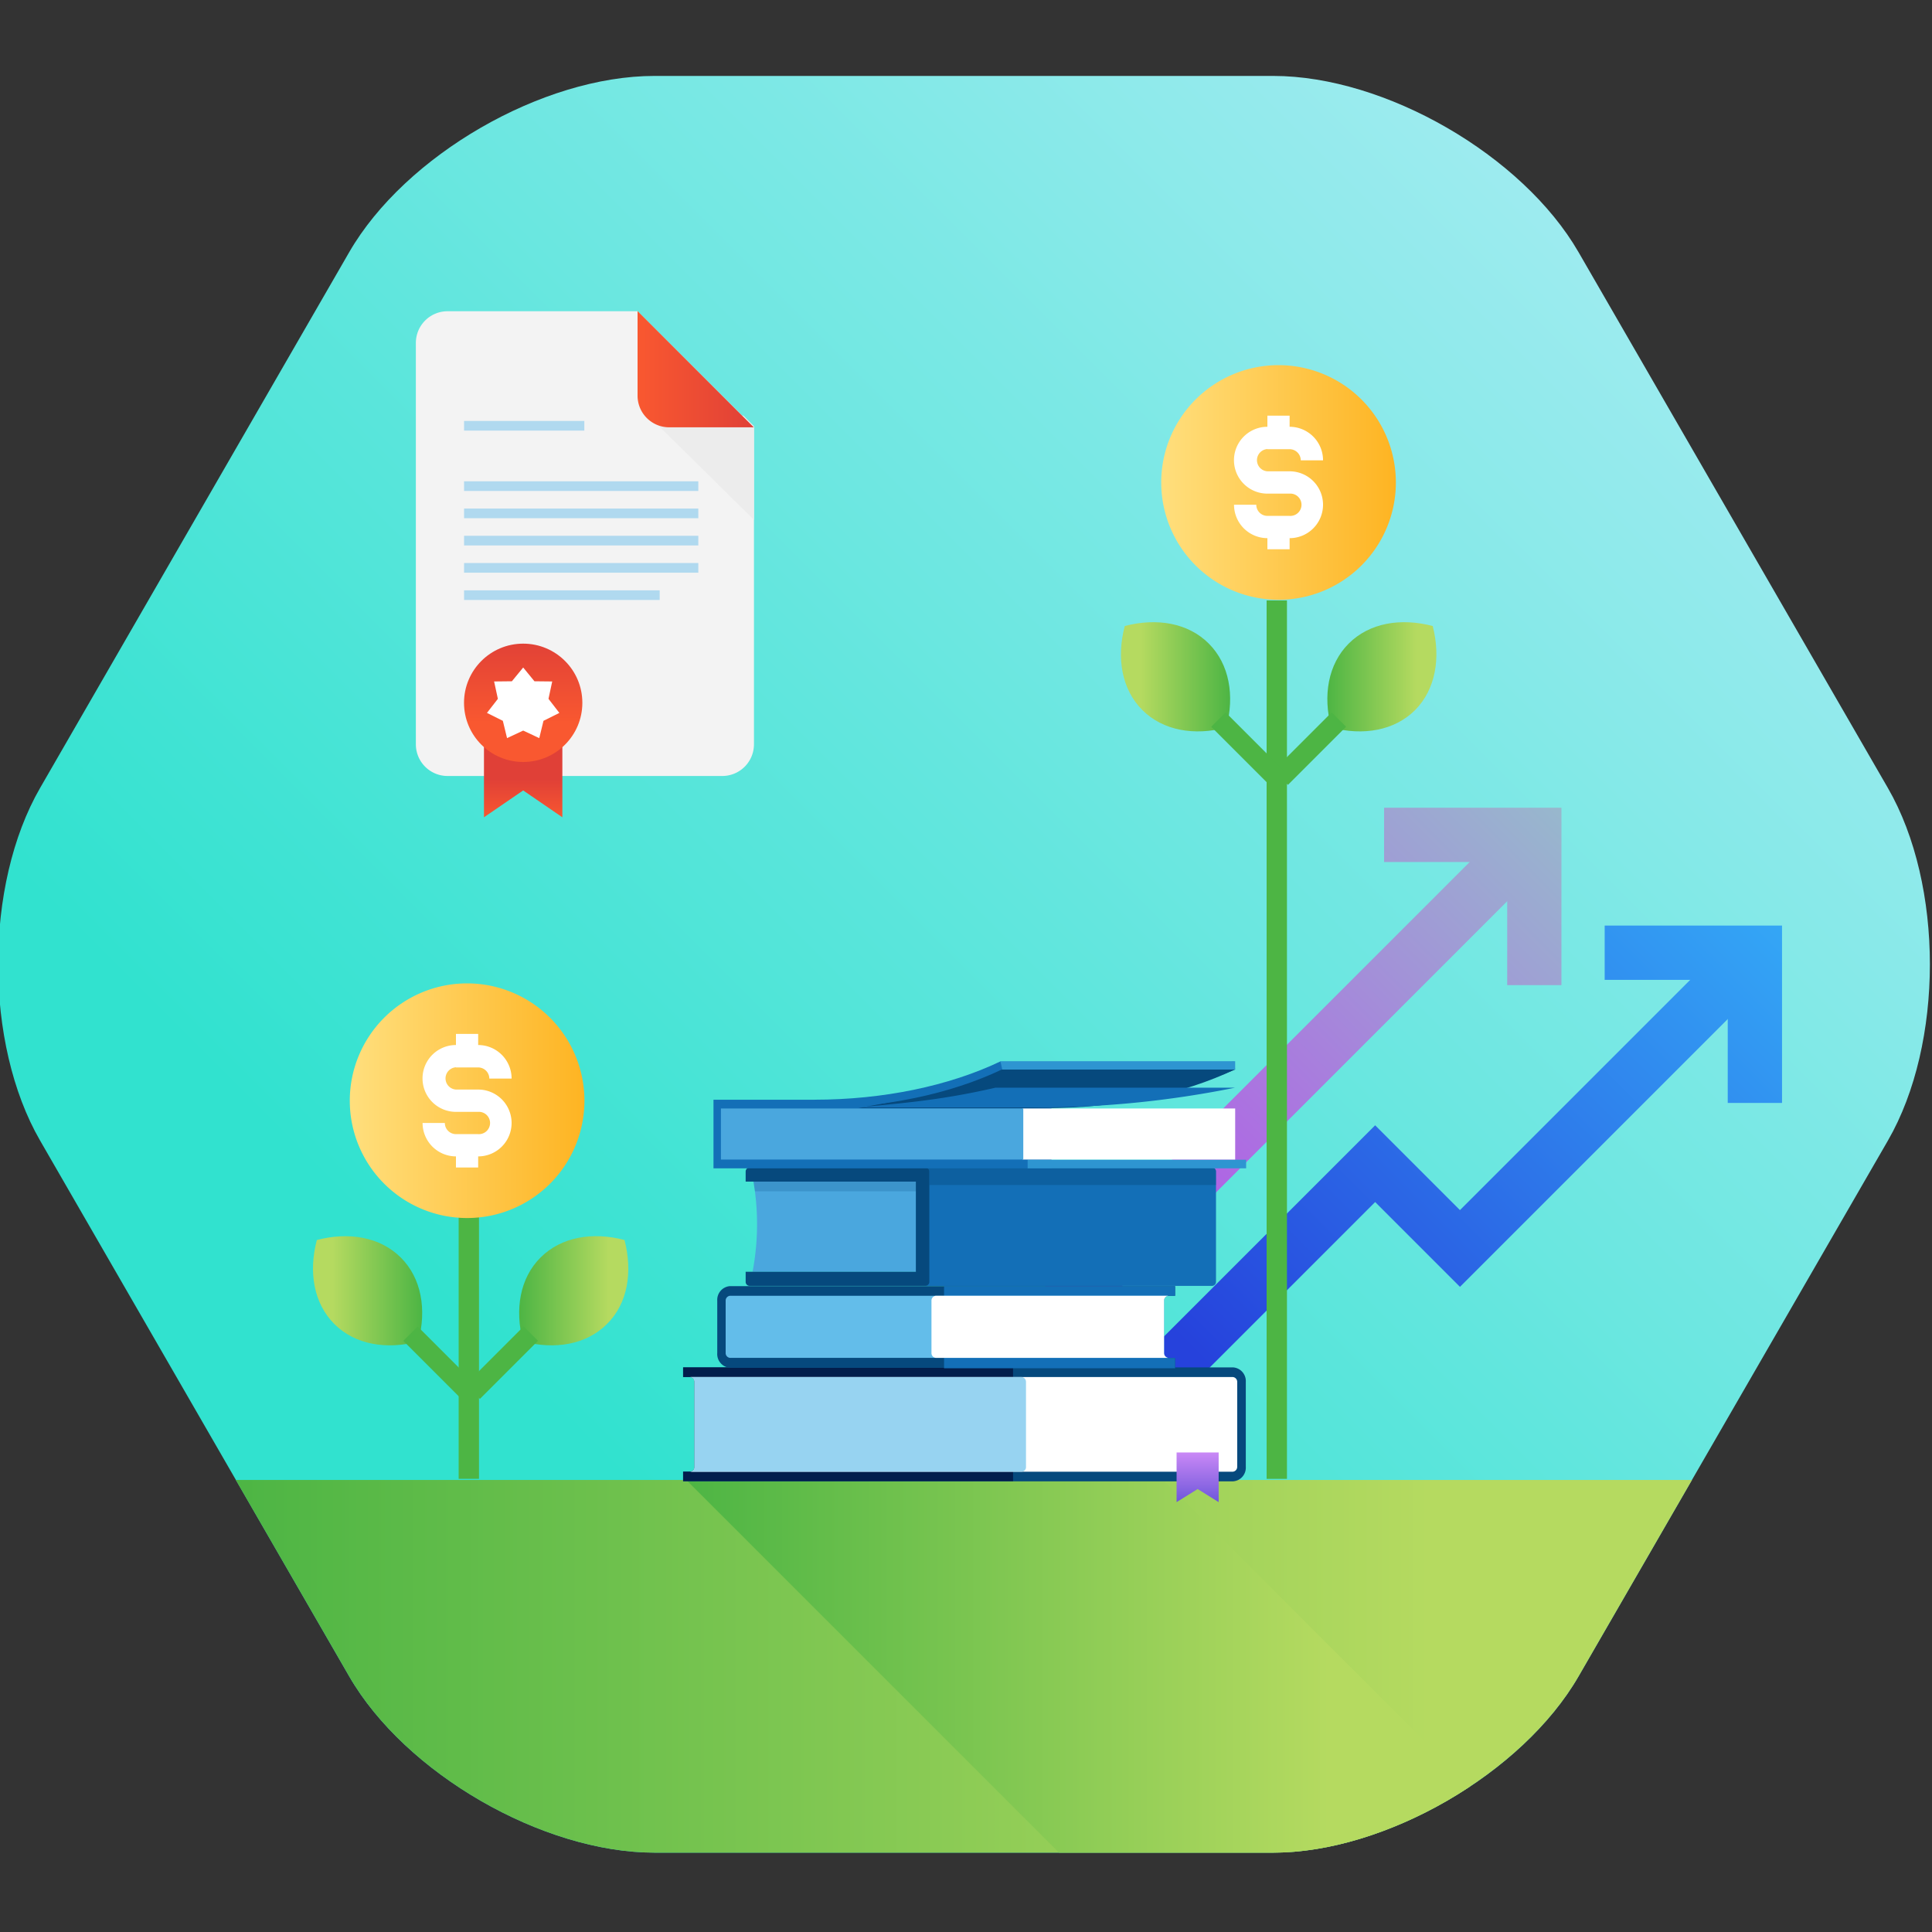<svg xmlns="http://www.w3.org/2000/svg" xmlns:xlink="http://www.w3.org/1999/xlink" viewBox="0 0 400 400"><rect x="0" y="0" width="400" height="400" fill="#333333" stroke="none"/><defs><linearGradient id="a" x1="60.85" y1="338.35" x2="338.27" y2="60.94" gradientUnits="userSpaceOnUse"><stop offset="0.18" stop-color="#31e2cf"/><stop offset="1" stop-color="#9debef"/></linearGradient><linearGradient id="b" x1="48.82" y1="344.99" x2="350.3" y2="344.99" gradientUnits="userSpaceOnUse"><stop offset="0" stop-color="#4db544"/><stop offset="0.82" stop-color="#b5da60"/></linearGradient><linearGradient id="c" x1="255.17" y1="288.03" x2="398.72" y2="144.47" gradientUnits="userSpaceOnUse"><stop offset="0" stop-color="#2642dc"/><stop offset="1" stop-color="#39cbff"/></linearGradient><linearGradient id="d" x1="263.86" y1="296.72" x2="407.41" y2="153.16" xlink:href="#c"/><linearGradient id="e" x1="228.91" y1="261.78" x2="372.47" y2="118.22" gradientTransform="translate(240.16 -114.13) rotate(45)" gradientUnits="userSpaceOnUse"><stop offset="0" stop-color="#b550ea"/><stop offset="1" stop-color="#88eebe"/></linearGradient><linearGradient id="f" x1="228.82" y1="261.69" x2="372.39" y2="118.13" gradientTransform="matrix(1, 0, 0, 1, 0, 0)" xlink:href="#e"/><linearGradient id="g" x1="274.76" y1="140.1" x2="297.37" y2="140.1" xlink:href="#b"/><linearGradient id="h" x1="232.08" y1="140.1" x2="254.69" y2="140.1" gradientUnits="userSpaceOnUse"><stop offset="0.18" stop-color="#b5da60"/><stop offset="1" stop-color="#4db544"/></linearGradient><linearGradient id="i" x1="240.42" y1="99.89" x2="289" y2="99.89" gradientUnits="userSpaceOnUse"><stop offset="0" stop-color="#ffdf7d"/><stop offset="1" stop-color="#feb422"/></linearGradient><linearGradient id="j" x1="107.49" y1="267.24" x2="130.09" y2="267.24" xlink:href="#b"/><linearGradient id="k" x1="64.8" y1="267.24" x2="87.41" y2="267.24" xlink:href="#h"/><linearGradient id="l" x1="142.09" y1="344.99" x2="304.34" y2="344.99" xlink:href="#b"/><linearGradient id="m" x1="247.96" y1="311" x2="247.96" y2="300.71" gradientUnits="userSpaceOnUse"><stop offset="0" stop-color="#6e57da"/><stop offset="1" stop-color="#ca88f6"/></linearGradient><linearGradient id="n" x1="72.42" y1="227.89" x2="121" y2="227.89" xlink:href="#i"/><linearGradient id="o" x1="132.04" y1="76.44" x2="156.1" y2="76.44" gradientUnits="userSpaceOnUse"><stop offset="0" stop-color="#f95830"/><stop offset="1" stop-color="#e04037"/></linearGradient><linearGradient id="p" x1="108.32" y1="161.31" x2="108.32" y2="169.64" gradientUnits="userSpaceOnUse"><stop offset="0" stop-color="#e04037"/><stop offset="1" stop-color="#f95830"/></linearGradient><linearGradient id="q" x1="108.32" y1="131.98" x2="108.32" y2="149.7" xlink:href="#p"/></defs><title>VE-Rewards-Icon</title><path d="M135.51,383.57c-23.17,0-51.62-16.42-63.21-36.5l-64-110.93c-11.59-20.07-11.59-52.92,0-73L72.3,52.21c11.59-20.07,40-36.49,63.21-36.49h128.1c23.18,0,51.62,16.42,63.21,36.49l64.05,110.94c11.59,20.07,11.59,52.92,0,73L326.82,347.07c-11.59,20.08-40,36.5-63.21,36.5Z" style="fill:url(#a)"/><path d="M48.82,306.41,72.3,347.07c11.59,20.08,40,36.5,63.21,36.5h128.1c23.18,0,51.62-16.42,63.21-36.5l23.48-40.66Z" style="fill:url(#b)"/><polygon points="233.74 299.84 225.79 291.9 284.71 232.98 302.27 250.54 357.75 195.06 365.7 203 302.27 266.43 284.71 248.87 233.74 299.84" style="fill:url(#c)"/><polygon points="368.95 228.35 357.71 228.35 357.71 202.87 332.23 202.87 332.23 191.63 368.95 191.63 368.95 228.35" style="fill:url(#d)"/><rect x="175.54" y="227.22" width="164.63" height="11.24" transform="translate(-89.12 250.53) rotate(-45)" style="fill:url(#e)"/><polygon points="323.28 203.96 312.05 203.96 312.05 178.47 286.56 178.47 286.56 167.23 323.28 167.23 323.28 203.96" style="fill:url(#f)"/><rect x="262.24" y="124.31" width="4.21" height="181.87" style="fill:#4db544"/><path d="M293,147c-4.28,4.28-10.77,5.38-17.39,3.63-1.75-6.61-.65-13.11,3.63-17.39s10.77-5.37,17.39-3.63C298.32,136.21,297.23,142.71,293,147Z" style="fill:url(#g)"/><rect x="262.67" y="152.89" width="17.01" height="4.21" transform="translate(-30.17 237.15) rotate(-45)" style="fill:#4db544"/><path d="M236.5,147c4.28,4.28,10.78,5.38,17.39,3.63,1.75-6.61.65-13.11-3.63-17.39s-10.77-5.37-17.39-3.63C231.13,136.21,232.22,142.71,236.5,147Z" style="fill:url(#h)"/><rect x="256.17" y="146.49" width="4.21" height="17.01" transform="translate(-33.95 228.03) rotate(-45)" style="fill:#4db544"/><path d="M289,99.89A24.29,24.29,0,1,1,264.7,75.6,24.3,24.3,0,0,1,289,99.89Z" style="fill:url(#i)"/><rect x="94.96" y="251.44" width="4.21" height="54.73" style="fill:#4db544"/><path d="M125.67,274.12c-4.28,4.28-10.77,5.37-17.39,3.62-1.74-6.61-.65-13.11,3.63-17.38s10.77-5.38,17.39-3.63C131,263.34,130,269.84,125.67,274.12Z" style="fill:url(#j)"/><rect x="95.39" y="280.02" width="17.01" height="4.21" transform="translate(-169.07 156.1) rotate(-45)" style="fill:#4db544"/><path d="M69.22,274.12c4.28,4.28,10.78,5.37,17.39,3.62,1.75-6.61.66-13.11-3.63-17.38S72.21,255,65.6,256.73C63.85,263.34,64.94,269.84,69.22,274.12Z" style="fill:url(#k)"/><rect x="88.89" y="273.63" width="4.21" height="17.01" transform="translate(-172.84 146.98) rotate(-45)" style="fill:#4db544"/><path d="M240.87,306.41H142.09l77.16,77.16h44.36c13.23,0,28.18-5.36,40.73-13.69Z" style="fill:url(#l)"/><path d="M141.43,304.69h1.48a.94.94,0,0,0,.89-1V286.1a1,1,0,0,0-.89-1h-1.48v-2H255.25a2.84,2.84,0,0,1,2.68,3v17.6a2.84,2.84,0,0,1-2.68,3H141.43Z" style="fill:#06497d"/><path d="M141.43,304.69h1.48a.94.94,0,0,0,.89-1V286.1a1,1,0,0,0-.89-1h-1.48v-2h68.31v23.56H141.43Z" style="fill:#021e4c"/><path d="M143.8,303.7V286.1a1,1,0,0,0-.89-1H255.25a1,1,0,0,1,.9,1v17.6a1,1,0,0,1-.9,1H142.91A.94.94,0,0,0,143.8,303.7Z" style="fill:#fff"/><path d="M143.8,303.7V286.1a1,1,0,0,0-.89-1h68.62a1,1,0,0,1,.89,1v17.6a.94.94,0,0,1-.89,1H142.91A.94.94,0,0,0,143.8,303.7Z" style="fill:#97d3f1"/><polygon points="243.6 311 247.96 308.29 252.31 311 252.31 300.71 247.96 300.71 243.6 300.71 243.6 311" style="fill:url(#m)"/><path d="M156,244.64a52.77,52.77,0,0,1-.19,18.67h73.24V244.64Z" style="fill:#4aa7de"/><path d="M156,244.64q.17,1,.3,2h66.06v-2Z" style="fill:#06497d;opacity:0.2"/><path d="M232,241.71H155.21a.84.84,0,0,0-.83.84v2.09h35.24v18.67H154.38v2.09a.83.83,0,0,0,.83.83H232a.83.83,0,0,0,.83-.83V242.55A.84.84,0,0,0,232,241.71Z" style="fill:#06497d"/><path d="M250.92,241.71H191.57a.85.85,0,0,1,.84.84V265.4a.84.84,0,0,1-.84.83h59.35a.83.83,0,0,0,.84-.83V242.55A.84.84,0,0,0,250.92,241.71Z" style="fill:#136fb7"/><path d="M250.92,241.71H191.57a.85.85,0,0,1,.84.84v2.79h59.35v-2.79A.84.84,0,0,0,250.92,241.71Z" style="fill:#06497d;opacity:0.4"/><path d="M243.29,281.15h-1.45a1,1,0,0,1-.87-1V269.28a1,1,0,0,1,.87-1h1.45v-2H151.11a2.85,2.85,0,0,0-2.61,3v10.85a2.86,2.86,0,0,0,2.61,3.06h92.18Z" style="fill:#06497d"/><path d="M243.29,281.15h-1.45a1,1,0,0,1-.87-1V269.28a1,1,0,0,1,.87-1h1.45v-2H195.46v17h47.83Z" style="fill:#136fb7"/><path d="M241,280.13V269.28a1,1,0,0,1,.87-1H151.11a1,1,0,0,0-.87,1v10.85a1,1,0,0,0,.87,1h90.73A1,1,0,0,1,241,280.13Z" style="fill:#63bdea"/><path d="M241,280.13V269.28a1,1,0,0,1,.87-1H193.72a1,1,0,0,0-.87,1v10.85a1,1,0,0,0,.87,1h48.12A1,1,0,0,1,241,280.13Z" style="fill:#fff"/><path d="M216.87,229.41v-1.73c14.13,0,27.79-2.82,38.48-7.93l.37,1.64C244.92,226.56,231.12,229.41,216.87,229.41Z" style="fill:#06497d"/><rect x="147.72" y="227.69" width="69.98" height="1.91" style="fill:#136fb7"/><rect x="147.72" y="229.6" width="69.98" height="12.29" style="fill:#136fb7"/><path d="M213.78,229.43H177.71c8.79-1.72,16.8-2.76,28.4-8h49.61C243.57,226.58,228.9,229.39,213.78,229.43Z" style="fill:#06497d"/><path d="M213.78,229.29H177.71c8.79-.89,16.8-1.42,28.4-4.1h49.61A205.13,205.13,0,0,1,213.78,229.29Z" style="fill:#136fb7"/><rect x="212.76" y="240.11" width="45.24" height="1.78" style="fill:#2e95d1"/><rect x="207.1" y="219.71" width="48.63" height="1.73" style="fill:#2e95d1"/><path d="M168.65,229.41v-1.73c14.12,0,27.79-2.82,38.48-7.93l.37,1.64C196.69,226.56,182.89,229.41,168.65,229.41Z" style="fill:#136fb7"/><rect x="211.72" y="229.5" width="44.01" height="10.57" style="fill:#fff"/><rect x="149.26" y="229.5" width="62.6" height="10.57" style="fill:#4aa7de"/><path d="M262.4,93H267a2.32,2.32,0,0,1,2.31,2.31h4.61A6.93,6.93,0,0,0,267,88.36v-2.3H262.4v2.3a6.92,6.92,0,0,0,0,13.84H267a2.31,2.31,0,1,1,0,4.61H262.4a2.31,2.31,0,0,1-2.3-2.31h-4.61a6.93,6.93,0,0,0,6.91,6.92v2.3H267v-2.3a6.92,6.92,0,1,0,0-13.84H262.4a2.31,2.31,0,0,1,0-4.61Z" style="fill:#fff"/><path d="M121,227.89A24.29,24.29,0,1,1,96.7,203.6,24.3,24.3,0,0,1,121,227.89Z" style="fill:url(#n)"/><path d="M94.4,221H99a2.32,2.32,0,0,1,2.31,2.31h4.61A6.93,6.93,0,0,0,99,216.36v-2.3H94.4v2.3a6.92,6.92,0,0,0,0,13.84H99a2.31,2.31,0,1,1,0,4.61H94.4a2.31,2.31,0,0,1-2.3-2.31H87.49a6.93,6.93,0,0,0,6.91,6.92v2.3H99v-2.3a6.92,6.92,0,1,0,0-13.84H94.4a2.31,2.31,0,0,1,0-4.61Z" style="fill:#fff"/><path d="M156.1,154.1a6.56,6.56,0,0,1-6.56,6.56H92.66a6.56,6.56,0,0,1-6.56-6.56V71a6.56,6.56,0,0,1,6.56-6.56H132L156.1,88.47Z" style="fill:#f3f3f3"/><polygon points="134.22 86.04 156.1 107.63 156.1 88.22 153.91 86.04 134.22 86.04" style="fill:#ececec"/><path d="M132,64.41v17.5a6.55,6.55,0,0,0,6.56,6.56h17.5Z" style="fill:url(#o)"/><rect x="96.08" y="87.15" width="24.9" height="2" style="fill:#b0d9ef"/><rect x="96.08" y="99.65" width="48.5" height="2" style="fill:#b0d9ef"/><rect x="96.08" y="105.29" width="48.5" height="2" style="fill:#b0d9ef"/><rect x="96.08" y="110.93" width="48.5" height="2" style="fill:#b0d9ef"/><rect x="96.08" y="116.57" width="48.5" height="2" style="fill:#b0d9ef"/><rect x="96.08" y="122.22" width="40.5" height="2" style="fill:#b0d9ef"/><polygon points="116.43 169.21 108.32 163.65 100.2 169.21 100.2 152.02 108.32 152.02 116.43 152.02 116.43 169.21" style="fill:url(#p)"/><circle cx="108.32" cy="145.51" r="12.25" style="fill:url(#q)"/><polygon points="108.32 138.2 110.65 141.05 114.33 141.09 113.56 144.69 115.81 147.6 112.52 149.24 111.65 152.82 108.32 151.26 104.98 152.82 104.11 149.24 100.82 147.6 103.08 144.69 102.3 141.09 105.98 141.05 108.32 138.2" style="fill:#fff"/></svg>
